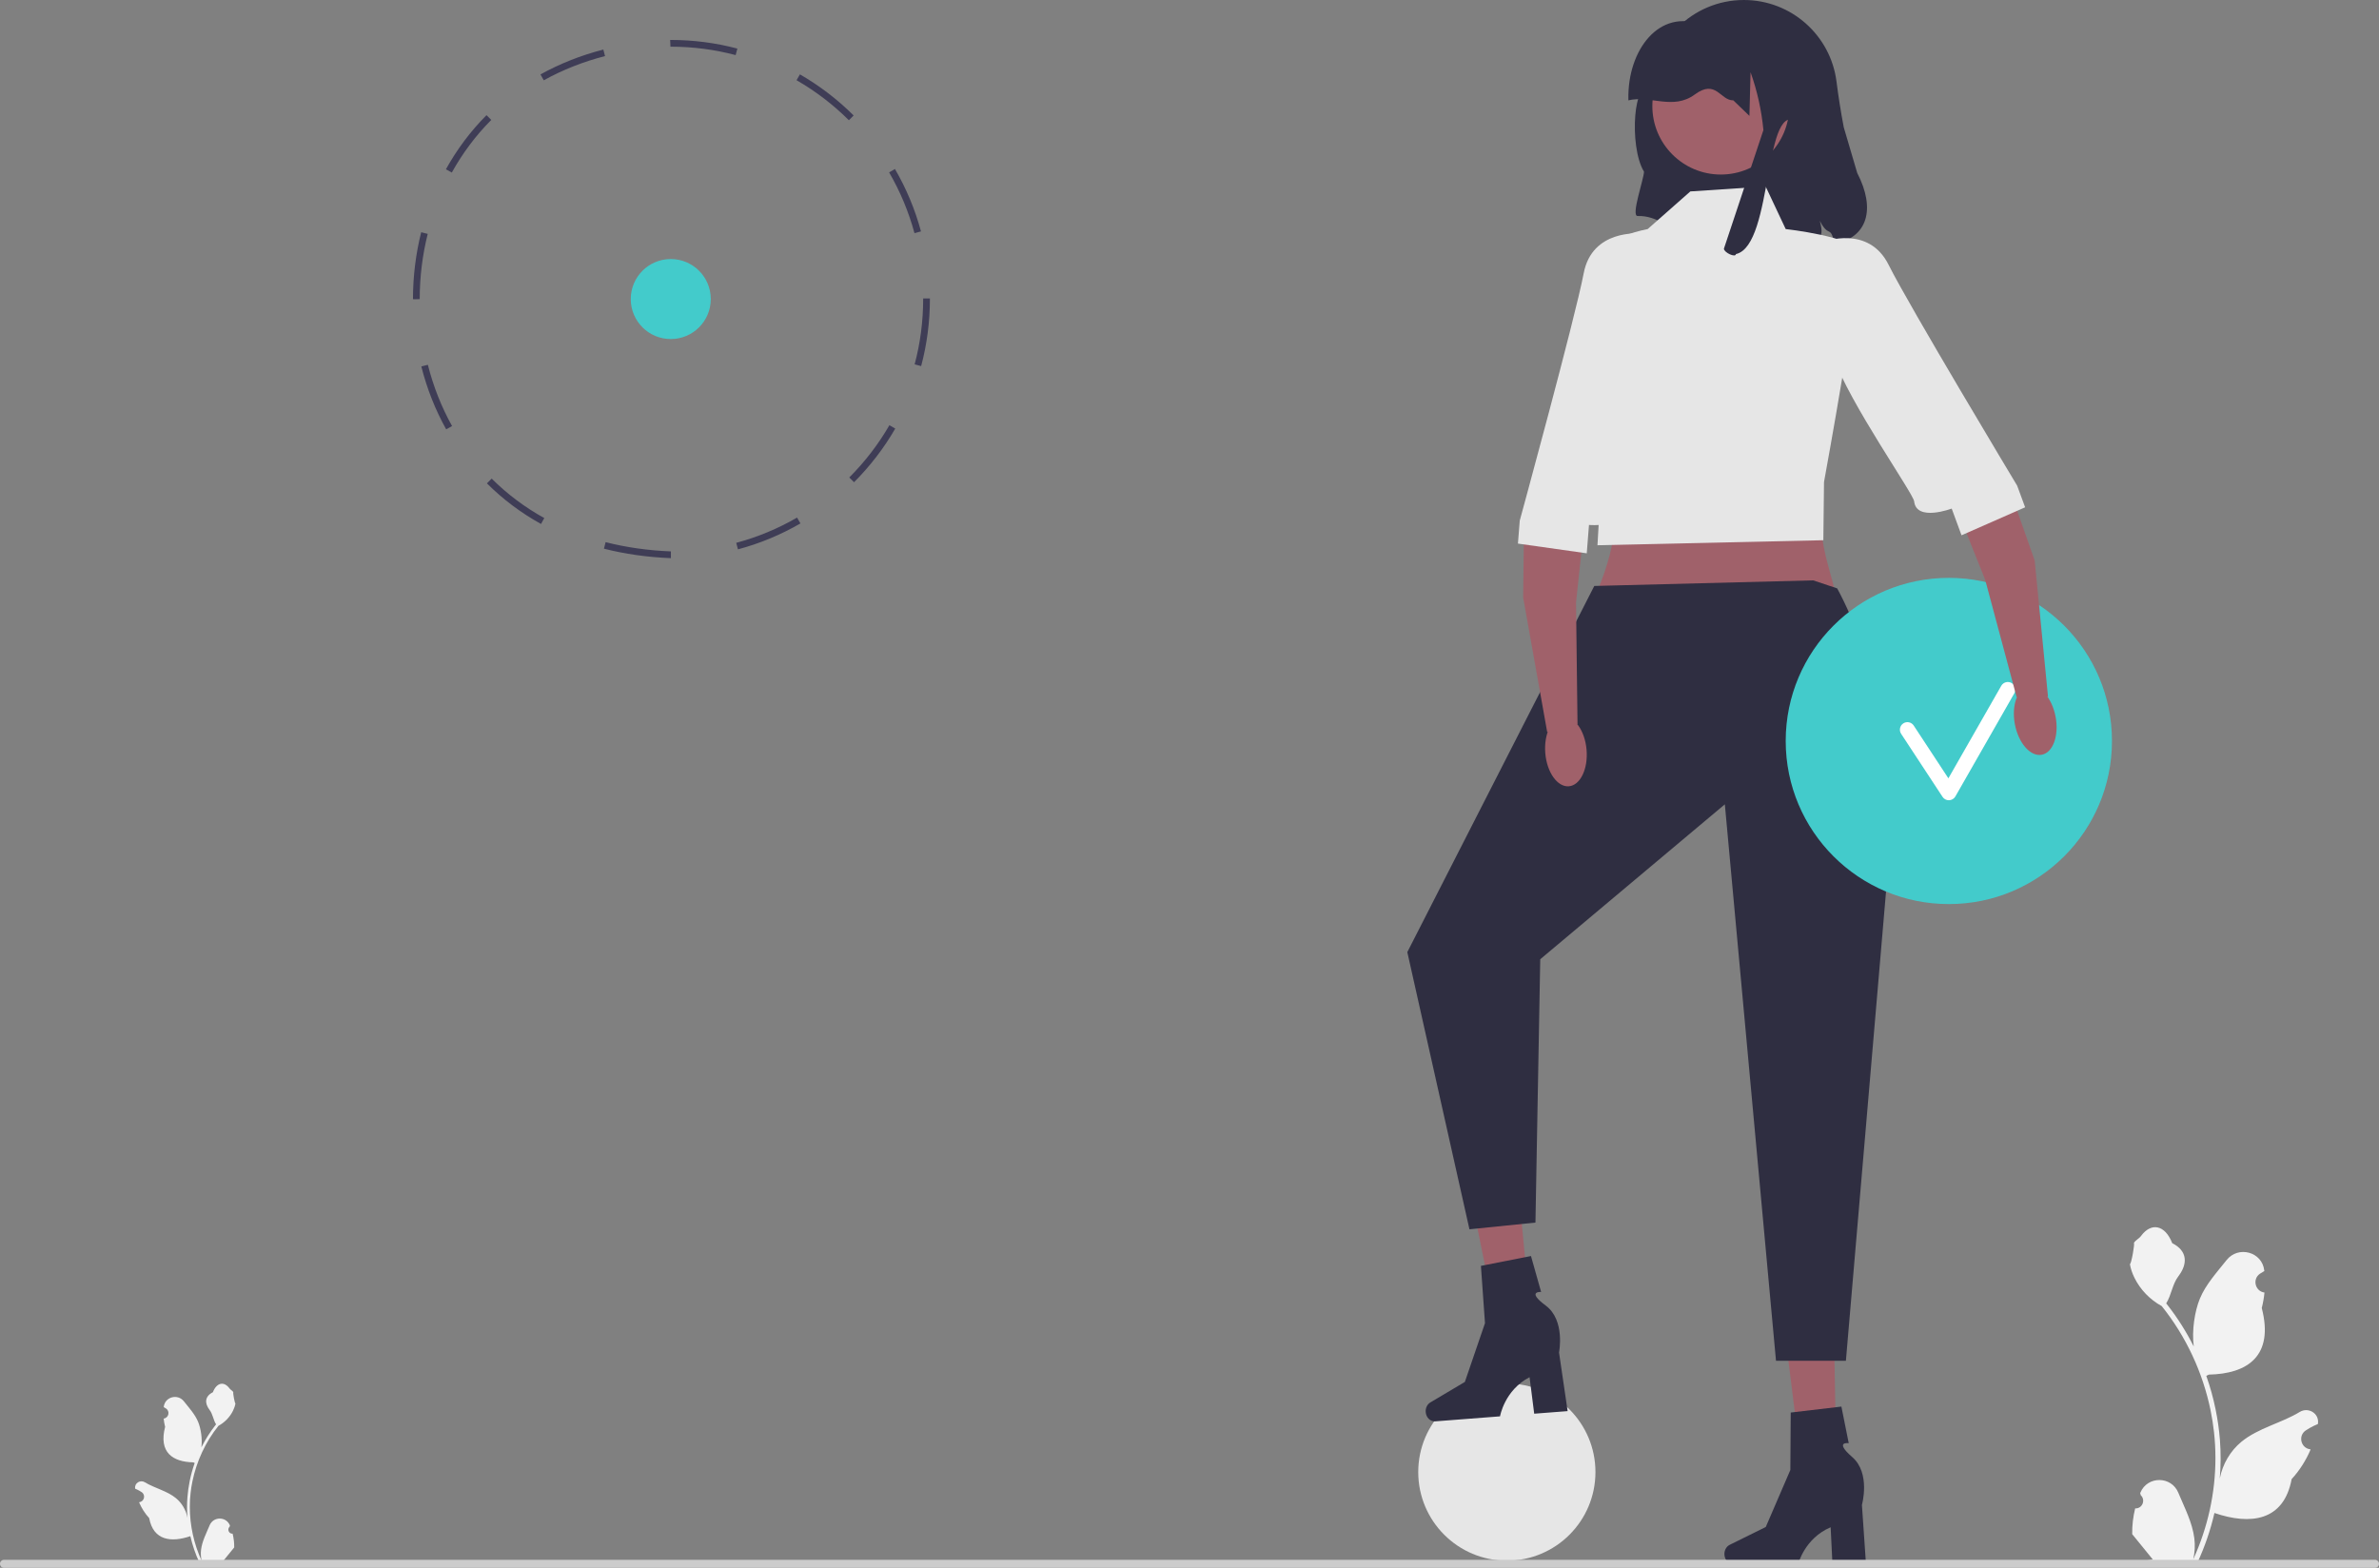 <?xml version="1.0" encoding="UTF-8"?><svg id="a" xmlns="http://www.w3.org/2000/svg" width="705.67" height="465.129" viewBox="0 0 705.67 465.129"><rect x="0" y="0" width="705.67" height="465.129" fill="#808080" stroke="none"/><path d="M544.166,72.31c-1.26-5.81-1.63-1.53-4.37-6.8,1.881,6.81-1.59,4.58-6.2,9.92-32.399,5.08-35.859-11.69-47.85-11.35-2.05,0,1.912-11.093,1.902-13.153-4.635-7.577-2.907-29.025,1.928-23.227,0-15.3,12.399-27.7,27.7-27.7,14.1,0,25.739,10.54,27.47,24.17,.58,4.56,1.3,9.09,2.16,13.6l3.989,13.54c5.611,10.817,2.957,19.222-6.729,21Z" fill="#2f2e41"/><circle id="b" cx="510.435" cy="31.471" r="20.309" fill="#a0616a"/><circle cx="446.967" cy="436.718" r="26.283" fill="#e6e6e6"/><circle cx="198.967" cy="88.718" r="11.868" fill="#43cbcb"/><path d="M199.008,165.586h-.042c-6.944-.275-13.601-1.219-19.824-2.809l.495-1.938c6.087,1.554,12.604,2.479,19.368,2.747l.002,1.999Zm19.891-2.61l-.518-1.932c6.309-1.689,12.38-4.209,18.046-7.489l1.002,1.73c-5.817,3.369-12.052,5.956-18.53,7.69Zm-58.418-7.529c-5.922-3.272-11.321-7.325-16.048-12.045l1.413-1.415c4.595,4.588,9.844,8.528,15.602,11.709l-.967,1.751Zm92.851-12.387l-1.414-1.414c4.629-4.63,8.634-9.845,11.904-15.5l1.731,1.001c-3.357,5.806-7.47,11.16-12.222,15.913Zm-120.982-15.687c-3.229-5.797-5.711-12.075-7.376-18.66l1.938-.49c1.624,6.416,4.041,12.531,7.185,18.176l-1.747,.974h-0Zm140.886-18.765l-1.933-.517c1.679-6.285,2.531-12.803,2.531-19.374l-0-.178h2l0,.169c0,6.752-.874,13.444-2.598,19.898Zm-150.157-19.82l-.581-.027c0-6.737,.82-13.413,2.437-19.862l1.94,.486c-1.577,6.291-2.377,12.802-2.377,19.354l-1.419,.049Zm148.178-19.615c-1.7-6.305-4.23-12.371-7.521-18.032l1.729-1.005c3.38,5.812,5.979,12.041,7.724,18.516l-1.931,.521Zm-137.239-17.98l-1.75-.969c3.284-5.93,7.333-11.332,12.039-16.057l1.417,1.411c-4.574,4.594-8.512,9.847-11.706,15.615Zm117.781-15.521c-4.64-4.621-9.862-8.617-15.521-11.876l.998-1.733c5.81,3.347,11.171,7.449,15.935,12.193l-1.411,1.417Zm-90.505-11.846l-.972-1.748c5.72-3.18,11.993-5.661,18.645-7.375l.499,1.937c-6.487,1.671-12.601,4.089-18.172,7.186Zm56.916-7.479c-6.245-1.656-12.719-2.496-19.243-2.496l-.095,.005-.085-1.998,.137-.006h.011c6.736,0,13.378,.862,19.788,2.562l-.513,1.934Z" fill="#3f3d56"/><path d="M544.573,179.623h-72.592c6.085-13.577,9.825-26.508,3.978-36.793l65.09-3.829c-4,23,4,32,3.525,40.622Z" fill="#a0616a"/><g><polygon points="544.828 440.764 535.114 440.993 529.699 397.352 544.034 397.013 544.828 440.764" fill="#a0616a"/><path d="M511.501,461.03h0c0,1.641,1.165,2.971,2.601,2.971h19.281s1.897-7.627,9.634-10.91l.534,10.91h9.947l-1.205-17.542s2.661-9.385-2.865-14.182c-5.526-4.797-1.05-4.13-1.05-4.13l-2.174-10.857-15.03,1.767-.111,17.043-7.294,16.917-10.699,5.285c-.952,.47-1.569,1.542-1.569,2.727l-0,0h0Z" fill="#2f2e41"/></g><g><polygon points="454.564 396.135 444.896 397.112 436.132 354.019 450.399 352.575 454.564 396.135" fill="#a0616a"/><path d="M422.899,418.911h0c.127,1.636,1.39,2.873,2.823,2.762l19.224-1.487s1.304-7.751,8.763-11.62l1.374,10.836,9.917-.767-2.554-17.397s1.929-9.562-3.95-13.919c-5.879-4.357-1.365-4.036-1.365-4.036l-3.005-10.657-14.849,2.921,1.204,17.001-5.968,17.429-10.259,6.094c-.913,.542-1.445,1.659-1.354,2.84l-0,0v0Z" fill="#2f2e41"/></g><path d="M537.82,172.179l7.135,2.378c11.156,20.604,15.885,47.964,15.259,80.957l-12.674,148.185h-20.735l-15.174-165.084-8.049,6.756-46.707,39.206-1.423,78.122-19.577,1.996-18.43-82.23,55.46-108.628,64.916-1.658v0Z" fill="#2f2e41"/><path d="M551.273,74.657c-1.489-4.467-21.589-6.7-21.589-6.7l-5.956-12.656-22.333,1.489-12.656,11.167s-11.911,2.233-13.4,6.7-.292,66.345-.292,66.345l-1.197,20.755,67-1.489,.197-17.267s11.714-63.878,10.225-68.345h-0Z" fill="#e6e6e6"/><circle cx="578.073" cy="219.823" r="48.389" fill="#43cbcb"/><path d="M578.072,237.409c-.75,0-1.453-.377-1.866-1.008l-12.283-18.702c-.677-1.031-.39-2.416,.64-3.093,1.032-.677,2.416-.39,3.093,.64l10.284,15.658,15.688-27.451c.612-1.071,1.976-1.443,3.047-.831,1.071,.612,1.443,1.976,.831,3.047l-17.494,30.613c-.385,.675-1.093,1.1-1.87,1.125-.023,.001-.046,.001-.069,.001Z" fill="#fff"/><g><g><polygon points="596.048 145.001 603.543 166.307 607.491 206.695 598.183 206.812 588.851 172.006 570.862 126.981 596.048 145.001" fill="#a0616a"/><ellipse cx="603.701" cy="213.743" rx="6.142" ry="10.344" transform="translate(-29.457 117.554) rotate(-10.858)" fill="#a0616a"/></g><path d="M541.028,71.737s13.23-5.144,19.202,6.868,38.108,65.474,38.108,65.474l2.366,6.421-18.868,8.302-2.918-7.92s-10.471,3.964-11.133-2.139c-.254-2.345-19.116-29.039-23.957-42.82-7.758-22.085-2.8-34.186-2.8-34.186l0-0Z" fill="#e6e6e6"/></g><path d="M633.346,447.494c2.066,.129,3.208-2.437,1.645-3.933l-.156-.618c.02-.05,.041-.099,.062-.148,2.089-4.982,9.17-4.947,11.241,.042,1.839,4.428,4.179,8.864,4.756,13.546,.258,2.067,.142,4.172-.316,6.2,4.308-9.411,6.575-19.687,6.575-30.021,0-2.597-.142-5.193-.433-7.783-.239-2.119-.568-4.224-.995-6.31-2.306-11.277-7.299-22.018-14.5-30.99-3.462-1.892-6.349-4.851-8.093-8.397-.626-1.279-1.117-2.655-1.35-4.056,.394,.052,1.486-5.949,1.188-6.317,.549-.833,1.532-1.247,2.131-2.06,2.982-4.043,7.091-3.337,9.236,2.157,4.582,2.313,4.627,6.148,1.815,9.837-1.789,2.347-2.035,5.522-3.604,8.035,.162,.207,.329,.407,.491,.614,2.961,3.798,5.522,7.88,7.681,12.169-.61-4.766,.291-10.508,1.826-14.21,1.748-4.217,5.025-7.769,7.91-11.415,3.466-4.379,10.573-2.468,11.184,3.083,.006,.054,.012,.107,.017,.161-.429,.242-.849,.499-1.259,.77-2.339,1.547-1.531,5.174,1.241,5.602l.063,.01c-.155,1.544-.42,3.074-.807,4.579,3.702,14.316-4.29,19.53-15.701,19.764-.252,.129-.497,.258-.749,.381,1.156,3.255,2.08,6.594,2.764,9.979,.614,2.99,1.04,6.013,1.279,9.049,.297,3.83,.271,7.68-.052,11.503l.019-.136c.82-4.211,3.107-8.145,6.427-10.87,4.946-4.063,11.933-5.559,17.268-8.824,2.568-1.572,5.859,.459,5.411,3.437l-.022,.143c-.794,.323-1.569,.698-2.319,1.117-.429,.242-.848,.499-1.259,.77-2.339,1.547-1.531,5.174,1.241,5.602l.063,.01c.045,.006,.084,.013,.129,.019-1.363,3.236-3.262,6.239-5.639,8.829-2.315,12.497-12.256,13.683-22.89,10.044h-.006c-1.163,5.064-2.861,10.011-5.044,14.726h-18.02c-.065-.2-.123-.407-.181-.607,1.666,.103,3.346,.006,4.986-.297-1.337-1.641-2.674-3.294-4.011-4.935-.032-.032-.058-.065-.084-.097-.678-.84-1.363-1.673-2.041-2.512l-0-.001c-.042-2.578,.267-5.147,.879-7.64l.001-0,0-0Z" fill="#f2f2f2"/><path d="M69.001,455.003c-1.102,.069-1.711-1.3-.877-2.098l.083-.33-.033-.079c-1.114-2.657-4.89-2.638-5.995,.022-.981,2.362-2.229,4.727-2.536,7.224-.138,1.102-.076,2.225,.169,3.307-2.297-5.019-3.506-10.499-3.506-16.01,0-1.385,.076-2.769,.231-4.151,.127-1.13,.303-2.253,.53-3.365,1.23-6.014,3.892-11.742,7.733-16.526,1.846-1.009,3.386-2.587,4.316-4.478,.334-.682,.596-1.416,.72-2.163-.21,.028-.792-3.172-.634-3.369-.293-.444-.817-.665-1.137-1.099-1.59-2.156-3.782-1.78-4.926,1.15-2.444,1.233-2.467,3.279-.968,5.246,.954,1.252,1.085,2.945,1.922,4.285-.086,.11-.176,.217-.262,.327-1.579,2.025-2.945,4.202-4.096,6.489,.325-2.542-.155-5.604-.974-7.578-.932-2.249-2.68-4.143-4.219-6.088-1.848-2.335-5.639-1.316-5.964,1.644l-.009,.086c.229,.129,.452,.266,.671,.411,1.248,.825,.816,2.759-.662,2.987l-.033,.005c.083,.823,.224,1.64,.431,2.442-1.974,7.634,2.288,10.415,8.373,10.54,.134,.069,.265,.138,.4,.203-.617,1.736-1.109,3.517-1.474,5.322-.327,1.595-.555,3.207-.682,4.826-.158,2.043-.145,4.095,.028,6.135l-.01-.072c-.437-2.246-1.657-4.343-3.427-5.797-2.637-2.167-6.364-2.964-9.209-4.706-1.37-.838-3.125,.245-2.886,1.833l.012,.076c.424,.172,.837,.372,1.237,.596,.229,.129,.452,.266,.671,.411,1.248,.825,.816,2.759-.662,2.987l-.034,.005-.069,.01c.727,1.726,1.739,3.327,3.007,4.709,1.234,6.665,6.536,7.297,12.207,5.356h.003c.62,2.7,1.526,5.339,2.69,7.853h9.61c.034-.107,.065-.217,.096-.324-.889,.055-1.784,.003-2.659-.158,.713-.875,1.426-1.757,2.139-2.632,.017-.017,.031-.034,.045-.052,.362-.448,.727-.892,1.088-1.34l0-.001c.023-1.375-.142-2.745-.469-4.074l-0-0-0,0Z" fill="#f2f2f2"/><path d="M0,463.939c0,.66,.53,1.19,1.19,1.19H704.48c.66,0,1.19-.53,1.19-1.19,0-.66-.53-1.19-1.19-1.19H1.19c-.66,0-1.19,.53-1.19,1.19Z" fill="#ccc"/><g><g><polygon points="452.048 157.001 451.804 177.251 458.938 217.2 467.93 214.793 467.49 178.76 472.619 130.546 452.048 157.001" fill="#a0616a"/><ellipse cx="464.494" cy="222.958" rx="6.142" ry="10.344" transform="translate(-17.184 40.061) rotate(-4.849)" fill="#a0616a"/></g><path d="M486.382,69.288s-14.129-1.37-16.625,11.81c-2.497,13.18-18.96,73.346-18.96,73.346l-.539,6.822,20.411,2.884,.665-8.415s11.153,.982,10.138-5.073,4.91-81.374,4.91-81.374v-0Z" fill="#e6e6e6"/></g><path id="c" d="M483.019,29.354c-.277-14.525,9.201-27.036,21.911-21.911h4.135c12.096,.014,32.77,17.122,24.77,29.122-11-9-7.507,36.281-18.913,38.811-.095,1.156-3.512-.43-3.569-1.588l11.719-35.199c-.553-5.858-1.834-11.624-3.813-17.165h0l-.337,12.952-4.775-4.608c-3.889,.101-5.071-6.433-11.456-1.72s-13.189,.153-19.672,1.72v-.414h0Z" fill="#2f2e41"/></svg>